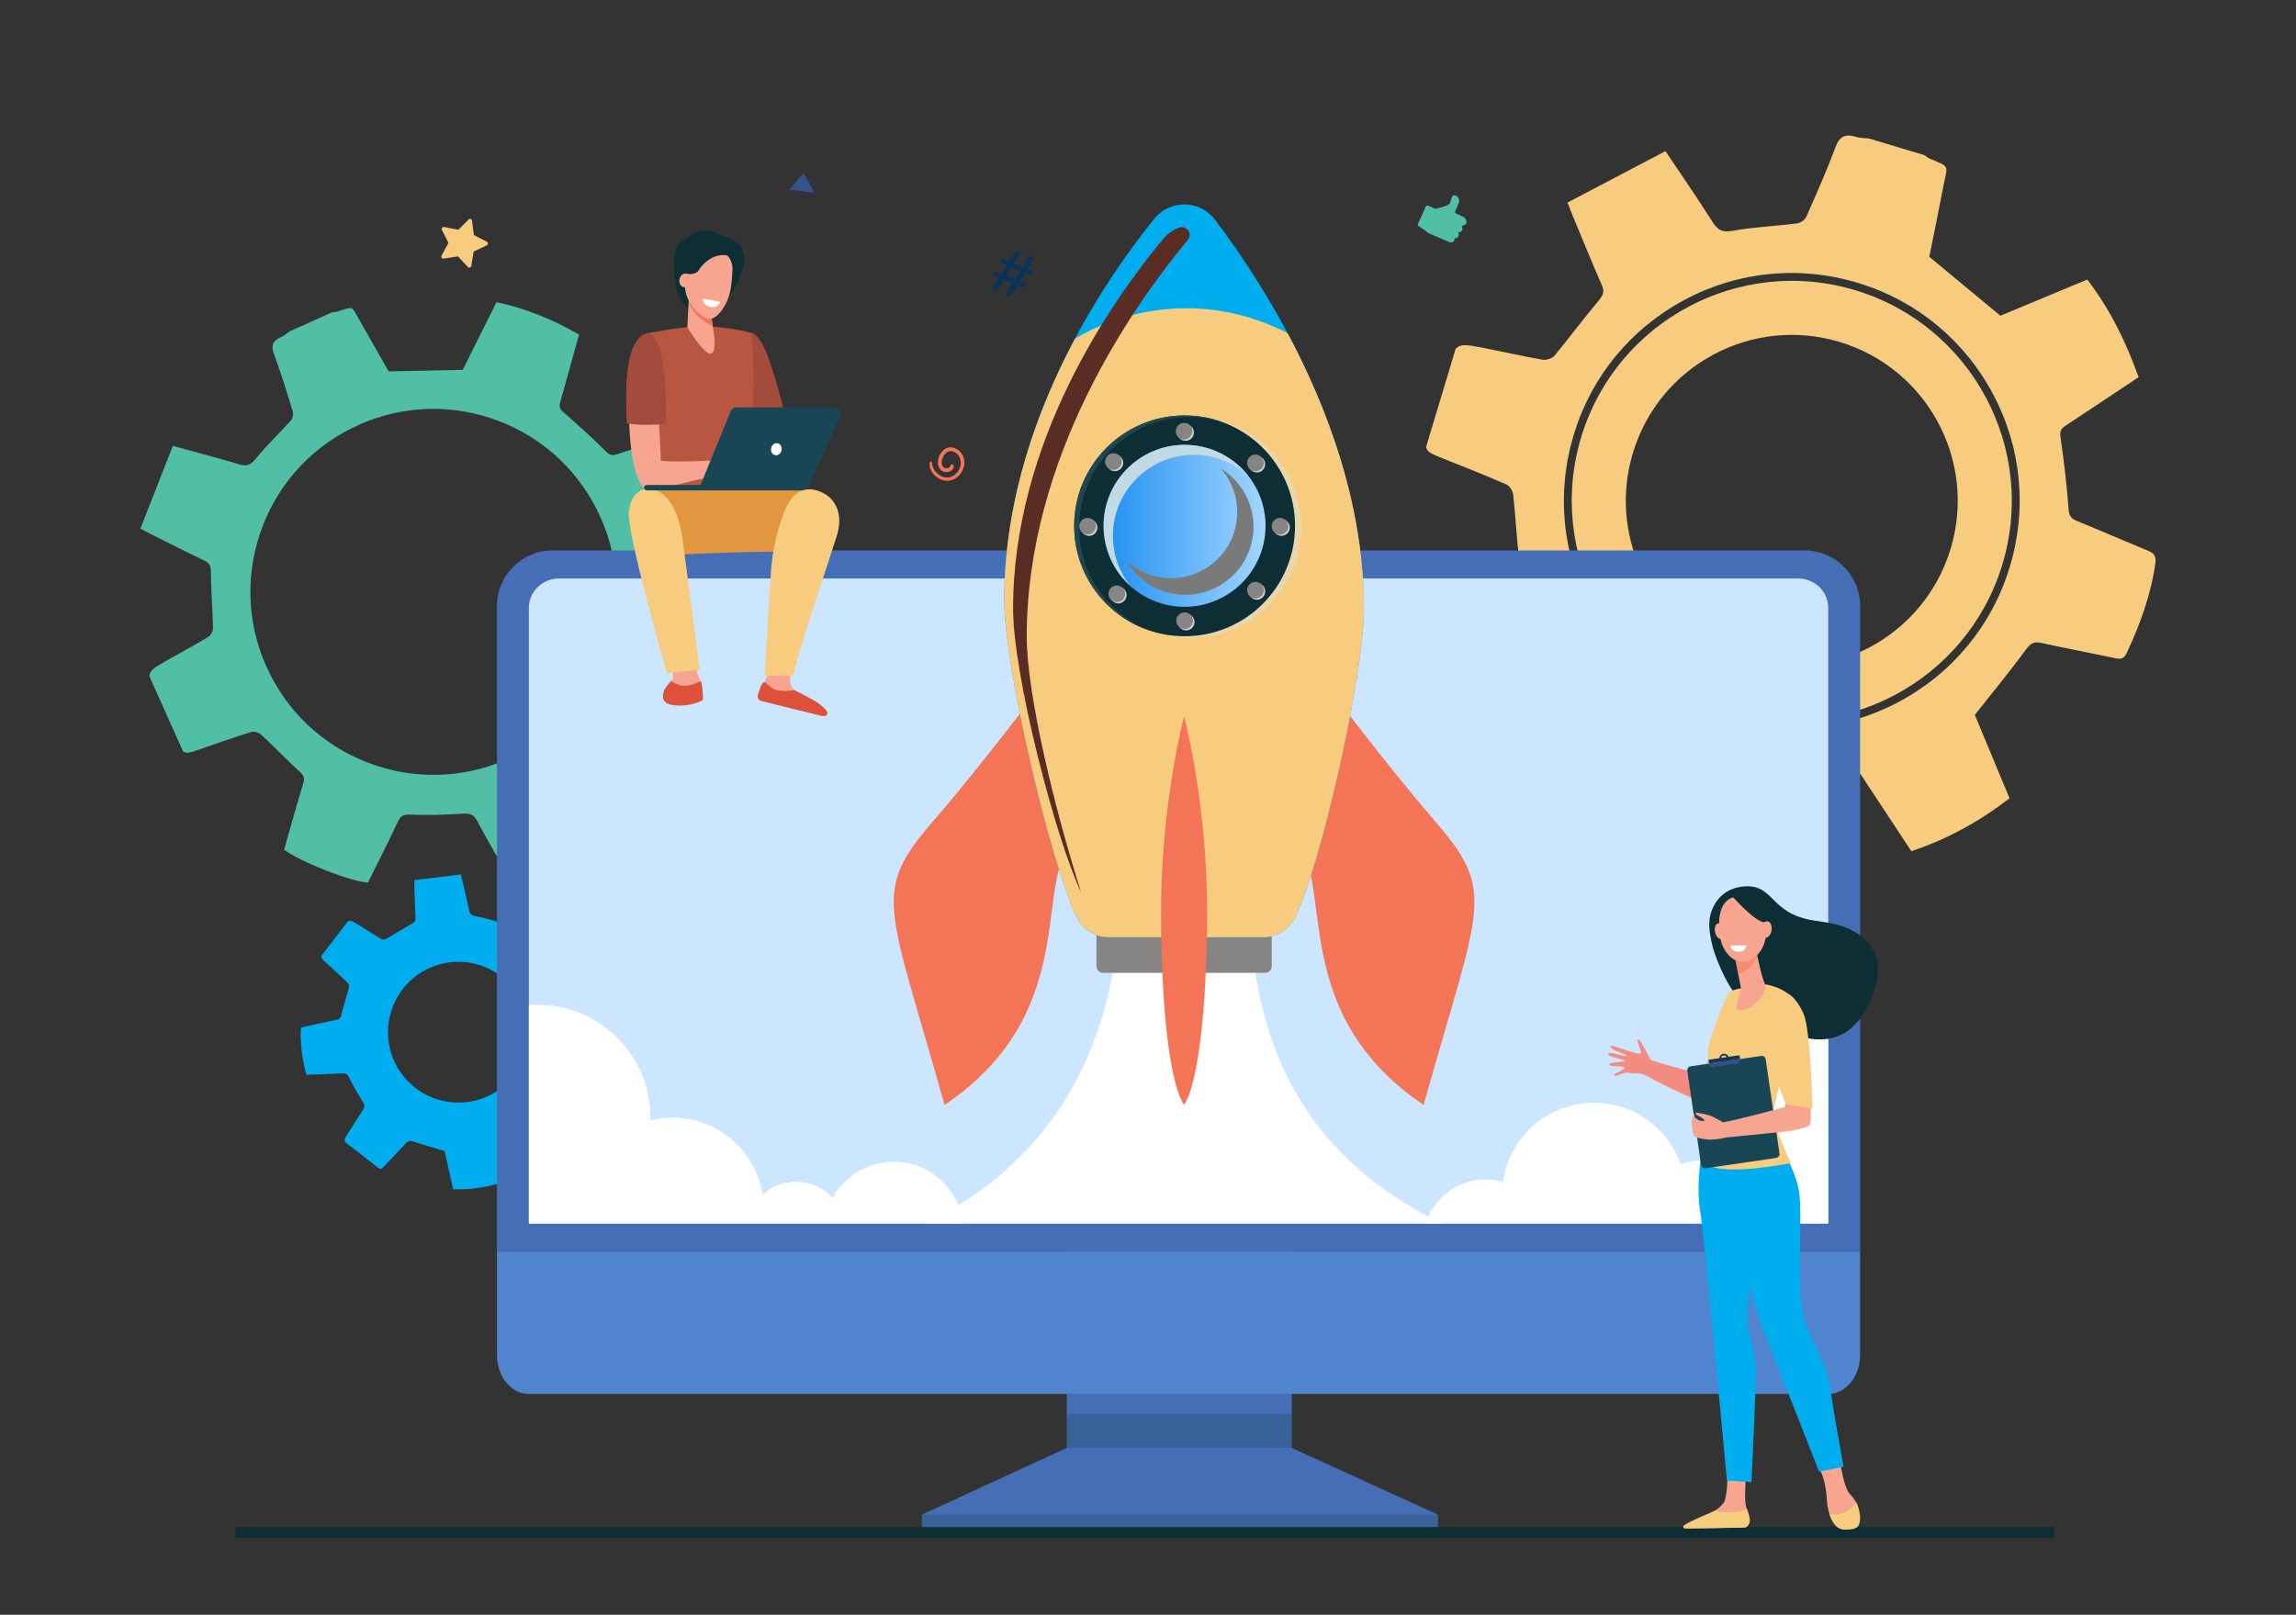 <?xml version="1.0" encoding="UTF-8"?>
<svg xmlns="http://www.w3.org/2000/svg" xmlns:xlink="http://www.w3.org/1999/xlink" viewBox="0 0 2843 2000">
  <rect x="0" y="0" width="2843" height="2000" fill="#333333" stroke="none"/>
  <defs>
    <style>
      .cls-1 {
        fill: #592d24;
      }

      .cls-1, .cls-2, .cls-3, .cls-4, .cls-5, .cls-6, .cls-7, .cls-8, .cls-9, .cls-10, .cls-11, .cls-12, .cls-13, .cls-14, .cls-15, .cls-16, .cls-17, .cls-18, .cls-19, .cls-20, .cls-21, .cls-22, .cls-23, .cls-24, .cls-25, .cls-26, .cls-27, .cls-28, .cls-29, .cls-30 {
        strokeWidth: 0px;
      }

      .cls-1, .cls-9, .cls-20 {
        mix-blend-mode: screen;
      }

      .cls-2 {
        fill: #355389;
      }

      .cls-3 {
        fill: #dd513a;
      }

      .cls-4 {
        fill: url(#linear-gradient);
      }

      .cls-5 {
        fill: #0e2e35;
      }

      .cls-6 {
        fill: #c1dae3;
      }

      .cls-6, .cls-12, .cls-15, .cls-18 {
        mix-blend-mode: multiply;
      }

      .cls-7 {
        fill: #00aeef;
      }

      .cls-8 {
        fill: #b75742;
      }

      .cls-31 {
        isolation: isolate;
      }

      .cls-9 {
        fill: #7a7a7a;
      }

      .cls-10 {
        fill: #13375b;
      }

      .cls-11 {
        fill: #f7a491;
      }

      .cls-12 {
        fill: #ebd6ac;
      }

      .cls-13 {
        fill: #50bfa5;
      }

      .cls-14 {
        fill: #f38b80;
      }

      .cls-15 {
        opacity: .3;
      }

      .cls-15, .cls-30 {
        fill: #184655;
      }

      .cls-16 {
        fill: #878583;
      }

      .cls-17 {
        fill: #fff;
      }

      .cls-18 {
        fill: #d1cfcb;
      }

      .cls-19 {
        fill: #e0973f;
      }

      .cls-20 {
        fill: #858585;
      }

      .cls-21 {
        fill: #cce6ff;
      }

      .cls-22 {
        fill: #07345a;
      }

      .cls-23 {
        fill: #a34b3d;
      }

      .cls-24 {
        fill: #466eb6;
      }

      .cls-25 {
        fill: #f7cc7f;
      }

      .cls-26, .cls-28 {
        fill: #f47458;
      }

      .cls-27 {
        fill: #5184ce;
      }

      .cls-28 {
        opacity: .5;
      }

      .cls-29 {
        fill: #1f4752;
      }
    </style>
    <linearGradient id="linear-gradient" x1="1366.52" y1="651.33" x2="1567.15" y2="651.33" gradientTransform="translate(2069.32 -836.24) rotate(88.11)" gradientUnits="userSpaceOnUse">
      <stop offset="0" stop-color="#1f90f2"/>
      <stop offset="1" stop-color="#a3d6ff"/>
    </linearGradient>
  </defs>
  <g class="cls-31">
    <g id="Layer_1" data-name="Layer 1">
      <g>
        <g>
          <path class="cls-25" d="m1954.61,553.21c-37,145.59,51.35,294.14,196.94,331.14,145.59,37,294.14-51.35,331.14-196.94,37-145.59-51.35-294.14-196.94-331.14-145.59-37-294.14,51.35-331.14,196.94Zm67.29,7.89h0c32.7-108.66,147.29-170.24,255.96-137.55h0c108.66,32.7,170.24,147.29,137.54,255.96h0c-32.7,108.66-147.29,170.24-255.96,137.55h0c-108.66-32.7-170.24-147.29-137.55-255.96Z"/>
          <path class="cls-25" d="m1765.83,553.63c1.28,6.51,7.17,8.78,21.7,14.54,26,10.31,52,20.63,77.62,31.84,4.03,1.76,8.06,8.05,8.56,12.62,2.96,27.21,4.28,54.61,7.51,81.79,1,8.42.18,12.9-7.38,17.65-30.25,19.01-59.97,38.86-89.56,58.19,7.4,31.73,44.66,103.04,64.58,122.98,31.38-13.2,63.64-26.21,95.35-40.45,9.87-4.43,14.91-3.58,23.13,4.28,19.08,18.24,39.88,34.79,60.89,50.83,8.51,6.49,13.04,11.58,10.29,23.29-7.15,30.33-12.45,61.09-19.09,91.55-1.78,8.19-.23,13.3,7.86,15.81,38.02,11.77,76.06,23.49,114.09,35.25,9.35,2.89,10.79-4.8,13.12-10.3,11.81-27.86,23.78-55.67,34.65-83.9,4.08-10.6,9.55-14.09,21.07-14.45,30.48-.95,60.89-3.9,93.66-6.22,19.39,29.44,40.79,61.93,62.8,95.34,44.17-14.63,83.95-36.53,121.62-65.49-14.92-35.85-29.84-71.71-43-103.31,22.56-28.58,44.05-54.59,63.95-81.76,5.76-7.86,10.28-9.16,18.92-7.26,30,6.59,60.21,12.25,90.26,18.63,6.5,1.38,11.26,1.63,14.59-5.47,16.81-35.86,30.38-72.66,35.86-112.21,1.22-8.82-1.94-12.3-9.21-15.3-29.23-12.07-58.24-24.71-87.52-36.66-7.09-2.9-10.06-5.91-10.71-14.56-2.23-30.01-5.77-59.97-10.06-89.77-1.1-7.61,1.32-10.57,6.68-14.1,29.85-19.66,59.55-39.54,90.07-59.85-15.48-43.47-35.23-83.82-63.52-120.93-36.57,15.22-72.9,30.34-107.66,44.81-29.29-24.3-57.66-47.82-88.01-73,5.38-26.83,11.8-57.7,17.69-88.67,4.84-25.42,8.48-22.07-17.05-32.79-2.44-1.02-4.5-2.93-6.74-4.42-22.84-6.87-45.67-13.74-68.51-20.62-5.34-.61-10.94-.38-15.96-1.98-13.07-4.14-20.44-1.17-25.64,12.83-10.85,29.18-23.54,57.69-36.16,86.17-1.65,3.73-7.08,7.62-11.18,8.14-26.72,3.38-53.81,4.46-80.25,9.22-12.94,2.33-18.38-1.21-24.76-11.29-18.11-28.61-37.39-56.47-58.1-87.45-40.96,21.51-80.92,42.49-121.33,63.71,3.17,8.05,4.93,12.72,6.84,17.31,11.8,28.35,23.35,56.81,35.66,84.94,3.5,7.99,1.71,12.48-3.75,18.98-18.79,22.33-36.14,45.87-54.79,68.33-2.89,3.48-10.04,5.93-14.57,5.14-24.82-4.31-49.39-9.99-74.13-14.8-20.01-3.89-27.46-5.26-33.8,1.27l-36.58,121.57Zm179.42-2.8c18.56-73.03,64.44-134.45,129.2-172.97,64.76-38.52,140.64-49.51,213.67-30.95,73.03,18.56,134.46,64.44,172.97,129.2,38.52,64.76,49.51,140.64,30.95,213.67-18.56,73.03-64.44,134.45-129.2,172.97-64.76,38.51-140.64,49.51-213.67,30.95-73.03-18.56-134.45-64.44-172.97-129.2-38.52-64.76-49.51-140.64-30.95-213.67Z"/>
        </g>
        <path class="cls-13" d="m226.67,930.63c4.2,3.28,8.97,1.56,20.82-2.58,21.21-7.4,42.42-14.81,63.87-21.47,3.38-1.05,9.12.65,11.83,3.17,16.1,14.97,31.31,30.91,47.56,45.71,5.04,4.59,6.89,7.74,4.8,14.6-8.38,27.45-15.99,55.13-23.79,82.42,21.17,15.38,81.29,39.09,103.86,40.73,12.11-24.51,24.87-49.37,36.63-74.69,3.66-7.88,7.17-10.01,16.3-9.56,21.17,1.04,42.5.16,63.7-1.15,8.58-.53,14.01.18,18.49,8.73,11.6,22.17,24.55,43.64,36.53,65.62,3.22,5.91,6.86,8.2,13.08,5.47,29.28-12.84,58.54-25.72,87.81-38.57,7.2-3.16,4.03-8.58,2.55-13.15-7.47-23.13-14.82-46.31-23.07-69.17-3.09-8.58-1.61-13.58,5.2-19.85,18-16.6,34.92-34.38,53.61-53.01,27.25,7.68,57.33,16.16,88.25,24.88,19.13-32.1,31.77-66.31,39.42-103.7-27.9-13.92-55.82-27.85-80.42-40.13-1.32-29.22-1.95-56.31-4.15-83.27-.64-7.8,1.43-10.96,7.67-14.35,21.68-11.77,43-24.22,64.6-36.14,4.67-2.58,7.7-4.93,5.99-10.99-8.64-30.62-19.75-60.09-37.21-86.99-3.89-6-7.64-6.44-13.63-4.45-24.1,8.04-48.35,15.61-72.42,23.75-5.83,1.97-9.21,1.7-14.15-3.21-17.13-17.05-35.03-33.38-53.3-49.22-4.67-4.05-4.75-7.12-3.36-12.07,7.79-27.63,15.38-55.32,23.23-83.69-32.26-18.26-65.46-32.38-102.14-40.04-14.2,28.46-28.32,56.74-41.82,83.81-30.56.65-60.15,1.27-91.82,1.94-10.84-19.12-23.17-41.24-35.87-63.14-10.42-17.98-6.45-17.86-27.59-10.95-2.02.66-4.27.59-6.42.86-17.48,7.83-34.96,15.67-52.44,23.5-3.56,2.44-6.84,5.52-10.73,7.19-10.12,4.36-13.02,10.03-8.83,21.27,8.75,23.42,16.03,47.41,23.34,71.34.96,3.13-.29,8.35-2.51,10.82-14.45,16.1-30.33,30.99-43.89,47.79-6.63,8.22-11.8,8.93-20.97,6.16-26.03-7.85-52.39-14.63-81.25-22.56-13.57,34.6-26.8,68.34-40.19,102.47,6.16,3.22,9.68,5.13,13.26,6.92,22.07,11.01,44.05,22.22,66.31,32.83,6.32,3.01,7.6,6.68,7.7,13.5.33,23.44,2.16,46.85,2.65,70.29.08,3.63-2.98,8.88-6.14,10.78-17.34,10.43-35.25,19.9-52.8,29.98-14.2,8.16-19.44,11.24-19.85,18.54l41.69,93.05Zm107.48-96.02c-27.12-54.1-31.55-115.52-12.47-172.95,19.08-57.43,59.38-104,113.48-131.12,54.1-27.12,115.52-31.55,172.95-12.47,57.43,19.08,104,59.38,131.12,113.48,27.12,54.1,31.55,115.52,12.47,172.95-19.08,57.43-59.38,104-113.48,131.12-54.1,27.12-115.52,31.55-172.95,12.47-57.43-19.08-104-59.38-131.12-113.48Z"/>
        <path class="cls-25" d="m546.72,316.67l8.62-15.82-8.11-16.09c-.92-1.83.65-3.93,2.66-3.55l17.67,3.33,12.75-12.71c1.45-1.45,3.93-.6,4.19,1.44l2.3,17.88,15.99,8.24c1.82.94,1.78,3.56-.07,4.44l-16.24,7.72-2.87,17.8c-.33,2.03-2.83,2.8-4.23,1.31l-12.34-13.11-17.76,2.76c-2.02.31-3.53-1.83-2.55-3.64Z"/>
        <path class="cls-22" d="m1229.91,355.67l7.36-11.95-5.91-2.4c-1.29-.52-1.92-2-1.39-3.29h0c.52-1.29,2-1.92,3.29-1.39l6.81,2.76,6.58-10.73-6.31-2.56c-1.29-.52-1.92-2-1.39-3.29h0c.52-1.29,2-1.92,3.29-1.39l7.22,2.93,7.64-12.29c.65-1.04,1.96-1.47,3.09-1.01l1.1.45c1.45.59,2.02,2.33,1.2,3.66l-7.11,11.6,10.46,4.24,7.64-12.29c.65-1.04,1.96-1.47,3.1-1.01l1.2.49c1.45.59,2.02,2.33,1.2,3.66l-7.11,11.6,5.91,2.4c1.29.52,1.92,2,1.39,3.29h0c-.52,1.29-2,1.92-3.29,1.39l-6.81-2.76-6.48,10.77,6.31,2.56c1.29.52,1.92,2,1.39,3.29h0c-.52,1.29-2,1.92-3.29,1.39l-7.22-2.93-7.8,12.67c-.65,1.05-1.96,1.48-3.1,1.02l-1.29-.52c-1.45-.59-2.02-2.33-1.2-3.67l7.36-11.95-10.46-4.24-7.8,12.67c-.65,1.05-1.96,1.48-3.1,1.02l-1.29-.52c-1.45-.59-2.02-2.33-1.2-3.67Zm26.66-9.57l6.58-10.73-10.46-4.24-6.58,10.73,10.46,4.24Z"/>
        <path class="cls-7" d="m430.76,1141.2l-32.79,42.74c-.47,2.78,1.53,4.56,6.43,9.03,8.77,8,17.54,16,26.01,24.3,1.33,1.31,1.99,4.4,1.5,6.3-2.92,11.24-6.51,22.32-9.31,33.59-.87,3.49-1.87,5.15-5.58,5.9-14.86,3-29.64,6.41-44.29,9.63-1.83,13.7,2.23,47.6,7.14,58.51,14.44-.52,29.19-.83,43.92-1.72,4.58-.28,6.46.82,8.54,5.18,4.83,10.11,10.6,19.8,16.52,29.33,2.4,3.86,3.43,6.56.58,10.79-7.4,10.96-14.13,22.37-21.34,33.46-1.94,2.98-2.09,5.25.74,7.45,13.32,10.39,26.65,20.76,39.98,31.14,3.27,2.55,5-.28,6.76-2.12,8.88-9.28,17.81-18.52,26.37-28.09,3.21-3.59,5.91-4.16,10.53-2.57,12.24,4.2,24.75,7.61,38.1,11.62,3.27,14.6,6.88,30.71,10.59,47.28,19.73.84,38.81-1.87,58.11-7.7-.53-16.47-1.06-32.94-1.53-47.46,13.25-7.95,25.69-15.04,37.67-22.83,3.47-2.25,5.45-2.09,8.6-.04,10.92,7.13,22.05,13.91,33.02,20.96,2.37,1.52,4.22,2.34,6.61.02,12.06-11.7,22.98-24.27,31.1-39.14,1.81-3.31,1.08-5.17-1.35-7.45-9.79-9.19-19.4-18.56-29.22-27.71-2.38-2.22-3.11-3.86-2.06-7.39,3.63-12.25,6.73-24.66,9.51-37.13.71-3.19,2.11-4,4.77-4.59,14.8-3.31,29.58-6.74,44.74-10.21.39-19.58-1.38-38.56-7.03-57.54-16.8.54-33.49,1.08-49.46,1.59-7.97-14.05-15.69-27.65-23.95-42.2,6.17-9.84,13.36-21.12,20.35-32.53,5.74-9.36,6.68-7.48-1.84-15.58-.81-.77-1.35-1.84-2.01-2.77-8.03-6.16-16.06-12.32-24.09-18.48-2.03-1.04-4.28-1.8-6.04-3.18-4.57-3.61-7.93-3.54-12.11,1.24-8.69,9.95-18.02,19.35-27.31,28.76-1.22,1.23-3.96,1.96-5.66,1.55-11.11-2.68-22.02-6.32-33.23-8.41-5.48-1.02-7.11-3.24-8.13-8.2-2.88-14.07-6.35-28.03-9.91-43.44-19.49,2.38-38.5,4.7-57.73,7.04.05,3.67.04,5.79.11,7.9.42,13.03.73,26.06,1.38,39.07.19,3.7-1.2,5.21-4.34,6.97-10.81,6.04-21.24,12.77-32.01,18.88-1.67.95-4.87.84-6.55-.15-9.2-5.44-18.1-11.39-27.19-17.02-7.36-4.55-10.11-6.22-13.6-4.58Zm67.7,84.2c29.31-38.2,84.05-45.41,122.25-16.1h0c38.2,29.31,45.41,84.05,16.1,122.25h0c-29.31,38.21-84.05,45.41-122.25,16.1h0c-38.2-29.31-45.41-84.05-16.1-122.25h0Z"/>
        <polygon class="cls-2" points="977.24 234.95 1008.59 238.73 995.21 214.4 977.24 234.95"/>
        <path class="cls-26" d="m1151.11,573.15c-.98,10.59,8.13,20.27,18.23,22.04,10.46,1.83,19.79-4.99,23.38-14.63,7.1-19.01-13.7-34.01-24.99-22.51-10.53,10.74-7.2,26.7,4.17,26.7,4.29,0,11.19-3.59,8.45-8.8-.61-1.17-2.34-1.08-2.98,0-1.38,2.35-1.27,2.43-1.92,2.96-1.02.82-2.45,1.1-3.72,1.08-11.58-.2-3.88-26.69,9.77-20.27,7.49,3.52,9.7,12.05,7.1,19.48-2.5,7.16-9.22,12.71-16.99,12.21-9.28-.6-17.07-9.13-17.67-18.27-.12-1.84-2.67-1.81-2.84,0h0Z"/>
        <path class="cls-13" d="m1768.17,254.63l9.37,4.02s15.65-3.49,17.4-6.43c1.75-2.94,2.77-10.37,4.96-10.37,2.19,0,6.33,1.08,6.92,6.28.43,3.78-5.92,13.99-5.15,15.21.48.76,5.8,3.23,9.72,4.97,2.58,1.14,4.3,3.62,4.49,6.44h0c.12,1.91-1.1,3.65-2.93,4.16l-2.85.8.66,2.91c.49,2.17-.86,4.32-3.01,4.83l-2.2.51.55,1.79c.71,2.3-.74,4.7-3.1,5.16l-1.91.37.04.5c.16,2.09-1.31,3.95-3.37,4.29l-1.9.31-24.96-10.72c-2.34-1-4.45-2.48-6.2-4.33l-8.16-5.23c-.88-.56-1.21-1.68-.79-2.63l9.69-21.76c.47-1.05,1.69-1.53,2.75-1.08Z"/>
        <g>
          <rect class="cls-27" x="1344.54" y="627.41" width="232.17" height="118.28" rx="31.39" ry="31.39"/>
          <polygon class="cls-24" points="1320.92 1793.34 1141.52 1876.04 1141.52 1894.35 1780.45 1894.35 1780.45 1876.04 1599.42 1793.34 1320.92 1793.34"/>
          <rect class="cls-24" x="1320.92" y="1438.9" width="278.61" height="354.59"/>
          <path class="cls-24" d="m2303.29,1550.14v-799.6c0-37.99-30.8-68.79-68.79-68.79H684.15c-37.99,0-68.79,30.8-68.79,68.79v799.6h1687.93Z"/>
          <rect class="cls-15" x="1141.52" y="1876.04" width="638.93" height="18.32"/>
          <rect class="cls-15" x="1320.92" y="1751.73" width="278.5" height="41.61"/>
          <path class="cls-27" d="m615.36,1550.14v128.13c0,26.65,17.62,48.26,39.35,48.26h1609.23c21.73,0,39.35-21.61,39.35-48.26v-128.13H615.36Z"/>
          <path class="cls-30" d="m1477.66,658.82c0,8.65-7.02,15.67-15.67,15.67s-15.67-7.02-15.67-15.67,7.02-15.67,15.67-15.67,15.67,7.02,15.67,15.67Z"/>
          <path class="cls-21" d="m2263.78,1515.42v-762.74c0-19.99-16.79-36.2-37.51-36.2H692.38c-20.71,0-37.51,16.21-37.51,36.2v762.74h1608.91Z"/>
          <path class="cls-17" d="m1554.47,1204.9h-176.57c-25.52,137.24-98.34,243.54-231.25,310.51h639.08c-140.75-67.97-210.64-175.49-231.25-310.51Z"/>
          <rect class="cls-5" x="291.65" y="1891.42" width="2251.75" height="13.44"/>
        </g>
        <g>
          <g>
            <path class="cls-16" d="m1357.64,1142.3h217.09v54.48c0,4.49-3.64,8.13-8.13,8.13h-200.83c-4.49,0-8.13-3.64-8.13-8.13v-54.48h0Z"/>
            <g>
              <path class="cls-26" d="m1296.98,839.25s-81.88,109.07-140.09,176.15c-78.56,90.52-57.69,102.06,12.67,353.13,179.07-120.59,102.68-294.58,166.98-329.63,117.33-63.97-39.56-199.64-39.56-199.64Z"/>
              <path class="cls-26" d="m1635.38,839.25s81.88,109.07,140.09,176.15c78.56,90.52,57.69,102.06-12.67,353.13-179.07-120.59-102.68-294.58-166.98-329.63-117.33-63.97,39.56-199.64,39.56-199.64Z"/>
            </g>
            <path class="cls-7" d="m1688.89,753.22c0-210.26-121.51-397.98-184.42-481.07-18.74-24.76-55.76-25.31-75.25-1.13-64.08,79.54-185.75,258.65-185.75,471.98,0,86.19,59.07,330.99,89.86,393.37,7.38,14.95,22.56,24.46,39.23,24.46h191.94c16.67,0,31.85-9.51,39.23-24.46,30.79-62.38,85.16-296.96,85.16-383.15Z"/>
            <path class="cls-25" d="m1603.73,1136.37c30.79-62.38,85.16-296.96,85.16-383.15,0-128.06-45.08-247.76-94.53-340.56-38.53-19.85-80.95-30.85-125.51-30.85-49.29,0-95.97,13.46-137.65,37.47-46.84,87.93-87.71,200.07-87.71,323.72,0,86.19,59.07,330.99,89.86,393.37,7.38,14.95,22.56,24.46,39.23,24.46h191.94c16.67,0,31.85-9.51,39.23-24.46Z"/>
            <g>
              <circle class="cls-12" cx="1474.71" cy="653.06" r="136.73" transform="translate(-29.85 1234.05) rotate(-45)"/>
              <circle class="cls-5" cx="1466.84" cy="651.33" r="136.73"/>
              <path class="cls-29" d="m1336.24,653.36c0-75.52,61.22-136.73,136.73-136.73,13.89,0,27.29,2.09,39.93,5.94-14.4-5.15-29.9-7.98-46.06-7.98-75.52,0-136.73,61.22-136.73,136.73,0,61.62,40.77,113.71,96.81,130.79-52.85-18.91-90.67-69.41-90.67-128.76Z"/>
              <circle class="cls-18" cx="1468.67" cy="770.45" r="10.32" transform="translate(348.05 1993.06) rotate(-75.17)"/>
              <circle class="cls-18" cx="1468.02" cy="535.68" r="10.32"/>
              <circle class="cls-18" cx="1556.3" cy="574.91" r="10.32" transform="translate(49.31 1268.86) rotate(-45)"/>
              <circle class="cls-18" cx="1384.68" cy="737.07" r="10.32"/>
              <circle class="cls-18" cx="1556.3" cy="732.51" r="10.32" transform="translate(-62.13 1315.02) rotate(-45)"/>
              <path class="cls-18" d="m1390.87,573.27c0,5.7-4.62,10.32-10.32,10.32s-10.32-4.62-10.32-10.32,4.62-10.32,10.32-10.32,10.32,4.62,10.32,10.32Z"/>
              <circle class="cls-18" cx="1586.82" cy="653.36" r="10.32" transform="translate(2.77 1313.42) rotate(-45)"/>
              <circle class="cls-18" cx="1348.55" cy="653.36" r="10.32" transform="translate(-149.89 640.88) rotate(-25.37)"/>
              <circle class="cls-4" cx="1466.84" cy="651.33" r="100.31" transform="translate(767.38 2095.83) rotate(-88.11)"/>
              <path class="cls-6" d="m1378.03,663.69c0-55.4,44.91-100.31,100.31-100.31,25.96,0,49.61,9.86,67.42,26.04-18.37-23.38-46.89-38.4-78.93-38.4-55.4,0-100.31,44.91-100.31,100.31,0,29.44,12.68,55.92,32.89,74.27-13.39-17.05-21.38-38.55-21.38-61.91Z"/>
              <g>
                <circle class="cls-16" cx="1466.83" cy="768.84" r="10.32" transform="translate(-114.03 1262.4) rotate(-45)"/>
                <path class="cls-20" d="m1466.84,774.57c-3.16,0-5.73-2.57-5.73-5.73s2.57-5.73,5.73-5.73,5.73,2.57,5.73,5.73-2.57,5.73-5.73,5.73Z"/>
                <circle class="cls-16" cx="1466.18" cy="534.07" r="10.32"/>
                <path class="cls-20" d="m1466.18,539.8c-3.16,0-5.73-2.57-5.73-5.73s2.57-5.73,5.73-5.73,5.73,2.57,5.73,5.73-2.57,5.73-5.73,5.73Z"/>
                <circle class="cls-16" cx="1554.47" cy="573.3" r="10.32" transform="translate(717.04 2002.9) rotate(-79.88)"/>
                <path class="cls-20" d="m1554.47,579.03c-3.16,0-5.73-2.57-5.73-5.73s2.57-5.73,5.73-5.73,5.73,2.57,5.73,5.73-2.57,5.73-5.73,5.73Z"/>
                <path class="cls-16" d="m1393.17,735.46c0,5.7-4.62,10.32-10.32,10.32s-10.32-4.62-10.32-10.32,4.62-10.32,10.32-10.32,10.32,4.62,10.32,10.32Z"/>
                <path class="cls-20" d="m1382.84,741.2c-3.16,0-5.73-2.57-5.73-5.73s2.57-5.73,5.73-5.73,5.73,2.57,5.73,5.73-2.57,5.73-5.73,5.73Z"/>
                <circle class="cls-16" cx="1554.47" cy="730.9" r="10.32" transform="translate(561.89 2132.82) rotate(-79.88)"/>
                <path class="cls-20" d="m1554.47,736.64c-3.16,0-5.73-2.57-5.73-5.73s2.57-5.73,5.73-5.73,5.73,2.57,5.73,5.73-2.57,5.73-5.73,5.73Z"/>
                <circle class="cls-16" cx="1378.71" cy="571.67" r="10.32"/>
                <path class="cls-20" d="m1378.71,577.4c-3.16,0-5.73-2.57-5.73-5.73s2.57-5.73,5.73-5.73,5.73,2.57,5.73,5.73-2.57,5.73-5.73,5.73Z"/>
                <circle class="cls-16" cx="1584.98" cy="651.76" r="10.32" transform="translate(3.37 1311.65) rotate(-45)"/>
                <path class="cls-20" d="m1584.98,657.49c-3.16,0-5.73-2.57-5.73-5.73s2.57-5.73,5.73-5.73,5.73,2.57,5.73,5.73-2.57,5.73-5.73,5.73Z"/>
                <circle class="cls-16" cx="1346.71" cy="651.76" r="10.32" transform="translate(-146.67 561.1) rotate(-22.35)"/>
                <path class="cls-20" d="m1346.71,657.49c-3.16,0-5.73-2.57-5.73-5.73s2.57-5.73,5.73-5.73,5.73,2.57,5.73,5.73-2.57,5.73-5.73,5.73Z"/>
              </g>
              <path class="cls-9" d="m1529.37,654.81c-11.33,43.75-55.98,70.02-99.72,58.7-13.47-3.49-25.28-10.15-34.85-18.96,10.91,18.88,29.09,33.55,51.86,39.45,45.09,11.68,91.11-15.41,102.79-60.5,9.55-36.89-6.85-74.4-37.83-93.22,17.26,19.68,24.81,47.28,17.75,74.53Z"/>
            </g>
          </g>
          <path class="cls-26" d="m1494.67,1127.87c0,132.91-13.19,218.68-28.49,240.66-15.83-22.89-28.49-107.75-28.49-240.66s28.49-240.66,28.49-240.66c0,0,28.49,107.75,28.49,240.66Z"/>
          <path class="cls-1" d="m1271.34,788.81c0-222.16,130.56-408.68,199.33-491.51.06-.08.13-.15.19-.23,6.43-7.66-1.75-18.66-11.21-15.01-7.32,2.83-14.05,7.48-19.45,13.98-64.08,77.19-185.75,251-185.75,458.02,0,82.45,53.06,286.33,84.19,350.92-32.74-102.31-67.3-245.86-67.3-316.18Z"/>
        </g>
        <path class="cls-17" d="m2263.78,1515.42v-239.37c-6.82-1.14-13.82-1.74-20.96-1.74-69.98,0-126.71,79.14-126.71,149.12,0,4.52.24,8.99.7,13.39-1.15-.04-2.3-.07-3.46-.07-11.32,0-22.2,1.87-32.35,5.3-15.52-44.34-57.72-76.14-107.35-76.14-57.45,0-104.95,42.61-112.62,97.96-6.79-1.94-13.94-3-21.35-3-34.84,0-64.32,22.94-74.16,54.54h498.26Z"/>
        <path class="cls-17" d="m1106.68,1438.9c-32.64,0-61.05,18.11-75.75,44.82-11.25-12.27-27.41-19.97-45.37-19.97-15.78,0-30.16,5.94-41.06,15.71-8.83-54.02-55.72-95.25-112.24-95.25-9.29,0-18.31,1.12-26.95,3.22.02-1.07.04-2.14.04-3.22,0-77.08-62.49-139.57-139.57-139.57-3.67,0-7.32.14-10.92.42v270.36h537.64c-4.9-43.06-41.45-76.51-85.83-76.51Z"/>
        <g>
          <path class="cls-23" d="m930.38,412.39c1.94.08,7.24,1.85,14.99,16.51,9.9,18.71,24.38,75.25,24.38,75.25l-43.2,16.09-5.55-11.8-9.14-90.85s17.99-5.23,18.52-5.2Z"/>
          <path class="cls-8" d="m873.27,404.24c12.35.02,42.92,3.62,57.11,8.15,0,0,10.42,89.58-9.38,157.65-4.43,15.24,3.67,63.16,3.67,63.16l-128.01-1.69s15.17-115.87,9.45-134.58c-5.71-18.72-5.85-83.94-5.85-83.94,0,0,.88-.14,28.76-4.96,13.01-2.25,31.07-3.82,44.26-3.8Z"/>
          <path class="cls-11" d="m858.35,799.47s2.83,32.69,8.04,41.74c5.21,9.05-.27,24.44-.55,26.55-.27,2.11-10.96,5.13-27.95,3.32-16.99-1.81-16.72-5.73-15.35-12.07,1.37-6.34,10.41-14.48,10.96-20.52.55-6.03-5.21-27.76-5.21-27.76l30.05-11.26Z"/>
          <path class="cls-19" d="m910.22,606.23s88.37-4.91,108.1,7.04c19.73,11.95-14.02,70.6-14.02,70.6,0,0-61.49-2.83-181.93,4.12-28.52,1.65-30.98-74.37-25.65-80.66,5.33-6.29,113.5-1.11,113.5-1.11Z"/>
          <path class="cls-3" d="m835.77,873.62c-17.5-1.86-15.33-10.46-13.92-16.99.88-4.09,5.9-8.9,8.9-13.46,1.56,1.25,4.11,3.45,11.71,5.69,7.89,2.33,18.71-2.28,25.6-5.17,2.46,9.14,2.57,20.8,2.34,22.57-.28,2.17-17.12,9.22-34.62,7.35Z"/>
          <path class="cls-25" d="m845.43,669.45c3.53,26.72,21.01,159.71,21.01,159.71l-40.56,5.03s-49.88-173.59-47.32-200.14c2.56-26.55,21.23-28.79,21.23-28.79,0,0,36.3-6.53,45.64,64.19Z"/>
          <path class="cls-11" d="m798.86,422.95c11.97-4.49,17.82,103.35,19.44,147.74,21.2,2.04,58.14.02,67.34-.68,4.33-.32,14.3-3.98,18.6-4.54,4.41-.58,8.41-.88,10.57-.5.8.14,22.89,9.17,24.78,11.15,2.34,2.46,8.68,8.66,7.61,11.34-1.07,2.68-12.19-7.47-12.19-7.47l-5.43-3.05c6.76,6.61,19.66,15.31,17.81,18.48-1.81,3.09-13.45-5.74-21.74-11.76,7.11,6.43,15.95,17.92,13.92,19.72-1.83,1.61-11.88-11.7-22.63-15.53-3.98-1.42-7.95,2.51-11.08,2.99-2.3.35-5.86,1.09-8.11.45l-11.63-3.3c-3.96.36-4.06,2.7-8.06,3.55-4.65.99-12.27,2.03-18.18,3.48-34.07,8.32-45.43,12.19-55.86,12.18-31.59-.02-33.43-173.64-5.14-184.25Z"/>
          <path class="cls-23" d="m776.14,524.2c-2.24-45.47-1.91-101.51,23.57-111.07,10.06-3.77,27.79,18.91,24.6,112-13.61,1.12-33.58,2.03-48.17-.92Z"/>
          <path class="cls-11" d="m981.2,831.17s-5.86,10.34-1.25,19.02c4.61,8.67,28.79,21.43,31.31,26.14,2.52,4.7,1.53,8.03,1.53,8.03l-71.81-17.6,5.5-21.65,6.72-14.96,28,1.03Z"/>
          <path class="cls-3" d="m983.65,854.81s-20.19,3.5-28.19-2.89c-8.01-6.38-7.47-7.56-10.42-6.46-1.9.71-4.79,9.33-6.61,15.39-.97,3.23.97,6.61,4.25,7.42l74.78,18.48c5.68,1.09,9.44-2.45,5.62-7.01-2.62-3.12-5.91-5.55-7.72-7.18-5.57-5.02-31.7-17.76-31.7-17.76Z"/>
          <path class="cls-25" d="m974.16,627.17c5.71-12.02,18.7-27.67,41.56-18.25,21.8,8.99,27.65,31.09,20.77,53.71-6.88,22.63-52.16,155.64-53.74,173.93l-36.16.24s6.57-105.32,8.18-130.78c1.55-24.5,9.49-58.05,19.38-78.86Z"/>
          <path class="cls-30" d="m1032.86,504.67h-120.87c-3.2,0-6.08,1.94-7.29,4.91l-37.22,91.08h-66.63c-1.86,0-3.37,1.51-3.37,3.38h0c0,1.87,1.51,3.38,3.37,3.38h189.65c5.21,0,9.94-3.07,12.08-7.84l37.47-83.76c2.34-5.23-1.47-11.15-7.19-11.15Z"/>
          <path class="cls-17" d="m967.78,557.7c-.82,4.09-4.37,6.83-7.94,6.11-3.57-.72-5.8-4.61-4.99-8.7.82-4.09,4.37-6.83,7.94-6.11,3.57.72,5.8,4.61,4.99,8.7Z"/>
          <g>
            <path class="cls-5" d="m901.99,294.83c-3.64-1.23-7.23-2.61-10.69-4.28-3.91-1.89-8.99-4.1-12.19-4.59-6.75-1.04-18.33-.35-24.73,6.59-7.97,8.65-22.14,1.56-19.29,46.86,3.23,51.27,31.74,45.64,32.43,44.77.69-.87,25.42-32.8,25.42-32.8,0,0,8.65,18.92,8.65,18.22s44.16-60.04.4-74.77Z"/>
            <path class="cls-11" d="m880.35,387.97l2.46,18.32s5.51,26.39-1.58,31.48c-7.09,5.09-30.16-32.23-30.16-32.23l2.44-46.42,26.84,28.85Z"/>
            <path class="cls-26" d="m852.72,374.16c5.86,15.83,19.81,25.57,29.72,29.34l-2.09-15.53-26.84-28.85-.79,15.04Z"/>
            <path class="cls-11" d="m878.89,308.6c15.03-2.43,28.51,9.66,28.13,24.7-.16,6.54-.7,14.7-2.06,23.5-3.27,21.15-17.7,39.77-27.24,38.11-9.54-1.66-33.54-19.9-29.32-50,2.61-18.58,14.71-33.76,30.48-36.31Z"/>
            <path class="cls-11" d="m855.04,348.5c-.81,4.65-4.53,7.89-8.32,7.22-3.79-.66-6.21-4.97-5.4-9.62.81-4.65,4.53-7.88,8.32-7.22,3.79.66,6.21,4.97,5.4,9.62Z"/>
            <path class="cls-5" d="m849.63,338.88s11.53,2.87,15.82-4.55c4.28-7.42,19.59-23.43,39.04-16.79,19.46,6.64-17.12-16.14-18.68-16.14s-20.24-.13-20.24-.13c0,0-14.4,11.84-14.92,13.15-.52,1.3-4.67,15.49-4.67,15.49l3.64,8.98Z"/>
          </g>
          <path class="cls-17" d="m870.73,369.84l20.99,4.01s-2,7.91-11.28,6.41c-11.32-1.83-9.71-10.42-9.71-10.42Z"/>
        </g>
        <g>
          <path class="cls-11" d="m2279.05,1813.45s3.88,27.1,10.57,35.85c2.24,2.94,6.34,6.65,9.03,11.95,4.19,8.26,1.87,20.55-1.22,27.32-1.58,3.48.11,3.47-3.5,4.59-10.69,3.32-22.06-2.27-26.62-12.57-2.54-5.75-4.77-13.43-5.22-23.09-1.14-24.61-8.75-37.12-8.75-37.12l25.7-6.93Z"/>
          <path class="cls-11" d="m2162.12,1823.98s-2.4,30.56-.45,40.49c1.04,5.32,6.85,16.27,4.19,21.27-2.66,5-5.71,6.26-5.71,6.26l-69.03,1.12c-3.76.06-1.28-2.37,1.76-4.61,4.96-3.67,8.97-6.09,24.82-13.81,1.03-.5,4.8-2.91,6.16-3.74,3.44-2.11,6.9-5.44,9.87-8.77,4.96-5.55,5.39-32.46,5.39-32.46l23.01-5.74Z"/>
          <path class="cls-7" d="m2108.17,1417.75s-8.69,49.62-2.99,82.15c5.71,32.53,33.1,334.06,33.1,334.06l30.44,1.73s6.38-125.96,5.24-143.47c-1.14-17.52-10.17-46.83-10.17-46.83l3.03-101.7-38.41-133.6-20.24,7.66Z"/>
          <path class="cls-7" d="m2197.63,1407.31s23.97,36.28,29.68,66.31c5.71,30.03-4.19,122.31,6.79,161.66,5.94,21.3,28.47,54.2,31.89,81.72,3.42,27.53,16.86,99.63,16.86,99.63l-30.43,6.07-70.72-180.07-55.47-162.76-14.21-83.82,85.61,11.26Z"/>
          <path class="cls-25" d="m2265.25,1875.18c16.58,3.04,27.62-6.71,33.36-14.02,4.21,8.27,6.27,20.62,3.17,27.42-2.73,5.99-10.71,5.81-16.99,6.05-6.64.25-11.78-3.46-15.08-9.28-1.54-2.72-3.13-6.1-4.46-10.17Z"/>
          <path class="cls-25" d="m2123.85,1870.95c18.25,4.71,31.75,1.51,39.3-1.55,1.95,5.55,4.53,12.51,3.16,16.52-1.68,4.91-4.06,6.03-6.17,6.08-16.67.44-61.08,1.04-73.79,1.21-1.78.02-2.75-2.06-1.61-3.43,3.15-3.79,37.76-17.99,39.12-18.82Z"/>
          <path class="cls-14" d="m1998.91,1332.04c-1.27-2.7,12.14-6.38,12.57-9.3.43-2.91-17.54-1.27-18.45-3.7-1.66-4.47,19.58-3.01,18.94-5.11-.63-2.11-22.46-4.69-20.54-8.62,1.92-3.92,22.35,5.04,22.68,2.48.32-2.56-19.75-6.63-19.97-12.15-.12-2.95,33.43,11.3,36.94,9.33,3.51-1.97-5.55-14.96-2.83-17.3,2.72-2.35,14.49,24.8,16.61,25.59,2.12.79,48.15,14.71,63.8,17.01,1.32-5.3,13.09-34.46,14.22-39.46,9.19,5.2,20.9-1.06,30.31,3.58-4.73,16.7-15.37,71.69-19.61,74.17-12.94,7.54-80.99-28.41-92.24-34.77-11.26-6.37-17.01-3.33-24.35-4.95-7.33-1.62-16.82,5.91-18.09,3.2Z"/>
          <path class="cls-5" d="m2120.01,1170.04c-3.42-15.56-6.78-31.22,2.25-48.32,7.3-13.83,19.93-21.79,34.54-23.53,41.4-4.91,32.55,33.74,90.42,42.11,17.98,2.6,34.69,5.1,49.7,14.04,27.11,16.15,37.34,42.05,19.36,84.25-44.02,103.33-149.35,13.54-165.42-4.74-15.94-18.14-28.65-53.8-30.85-63.81Z"/>
          <path class="cls-25" d="m2185.17,1219.15s20.91,2.37,33.41,15.97c12.5,13.6-20.21,122.94-22.49,140.25-2.27,17.31,21.74,65.23,21.74,65.23,0,0-81.64,16.23-102.86,2.21,0,0-1.87-133.81.41-146.17,2.27-12.37,21.22-62.66,25.77-67.6,4.55-4.95,44.01-9.89,44.01-9.89Z"/>
          <path class="cls-11" d="m2174.65,1177s.16.93.46,2.51c1.41,7.59,6.84,32.74,10.5,39.66,4.43,8.36-15.17,35.02-34.03,31.76-5.62-.97,4.75-24.49,4.25-26.99-.95-4.77-2.25-11.28-3.57-17.95-.75-3.76-1.5-7.58-2.21-11.17-2.02-10.19-3.66-18.53-3.66-18.53l28.27.7Z"/>
          <path class="cls-28" d="m2175.11,1179.51c-.29-1.58-.46-2.51-.46-2.51l-28.27-.7s1.65,8.34,3.66,18.53c.71,3.57,1.46,7.36,2.2,11.1,4.36-.64,8.92-2.76,13.5-6.75,4.98-4.36,8.25-9.59,10.22-15.17-.35-1.78-.64-3.32-.86-4.5Z"/>
          <path class="cls-11" d="m2157.65,1109.82s11.53,1.6,19.88,12.38c8.35,10.78,17.35,44.12-3.39,62.24s-41.24-2.39-44.28-24.14c-3.04-21.75-2.42-51.26,27.8-50.47Z"/>
          <path class="cls-11" d="m2123.8,1154.93c1.31,5.24,4.74,8.79,7.67,7.91s4.24-5.83,2.94-11.08c-1.31-5.24-4.74-8.79-7.67-7.91s-4.24,5.83-2.94,11.08Z"/>
          <path class="cls-5" d="m2144.84,1109.92s27.09,31.1,39.82,32.57c12.73,1.46,14.41,18.31,14.41,18.31,0,0-4.55-38.81-17.16-46.3-12.61-7.49-37.07-4.58-37.07-4.58Z"/>
          <path class="cls-11" d="m2180.5,1150.04c-1.04,5.63,1.05,10.79,4.65,11.53,3.6.74,7.37-3.23,8.4-8.86,1.04-5.63-1.05-10.79-4.65-11.53-3.61-.74-7.37,3.22-8.4,8.85Z"/>
          <path class="cls-30" d="m2180.89,1307.89l-87.54,12.81c-2.63.38-4.45,2.83-4.07,5.46l17.08,116.79c.39,2.63,2.83,4.45,5.46,4.07l87.54-12.81c2.63-.38,4.45-2.83,4.07-5.46l-17.08-116.79c-.39-2.63-2.83-4.45-5.46-4.07Z"/>
          <path class="cls-10" d="m2115.6,1313.57c-.08-.53.29-1.03.83-1.11l36.51-5.34c.53-.08,1.03.29,1.11.82l.55,3.79-38.45,5.62-.56-3.79Z"/>
          <path class="cls-10" d="m2129.09,1311.78c.46,3.18,3.42,5.38,6.6,4.92,3.18-.46,5.38-3.42,4.92-6.6-.46-3.18-3.42-5.38-6.6-4.92-3.18.47-5.38,3.42-4.92,6.6Zm2.07-.3c-.3-2.04,1.11-3.94,3.15-4.23,2.04-.3,3.94,1.11,4.23,3.15.3,2.04-1.11,3.94-3.15,4.23-2.04.3-3.94-1.11-4.23-3.15Z"/>
          <path class="cls-2" d="m2116.06,1312.59c-.33.2-.52.58-.46.98l.56,3.79,38.45-5.62c.38,2.63-1.43,5.07-4.06,5.46l-28.92,4.23c-2.63.38-5.07-1.43-5.46-4.06l-.56-3.79c-.06-.4.13-.78.46-.98Z"/>
          <path class="cls-17" d="m2142.82,1171.07l19.7-.1s-.41,7.49-9.08,7.78c-10.56.36-10.62-7.68-10.62-7.68Z"/>
          <path class="cls-11" d="m2242.31,1337.75l-31.72,3.24s.52,26.92-.03,30.01c0,0-54.24,15.04-76.91,19.11,0,0-10.32-5.85-14.5-7.71-4.18-1.86-15.4-3.89-17.88-4.21-2.48-.32-1.63,2.4.5,3.35,2.13.95,7.65,3.55,9.21,6.73,0,0-4.48.49-6.85-.57-2.37-1.06-5.63-3.29-5.68-4.45-.05-1.16-.59-3.95-1.37-3.8-.2.04-.46.96-.73,1.91-.25.91-.52,1.85-.74,2.77-.4,1.65-.86,4.06-1.04,5.15-.41,2.47,1.11,9.29,1.32,11.71.39,4.42,1.65,6.38,3.98,7.51,3.76,1.31,7.75,2.15,13.63,2.76,10.79,1.12,20.71-1.99,25.03-2.48,4.33-.49,73.39-7.34,73.39-7.34,0,0,27.46-3.95,29.28-8.68,1.82-4.72,1.09-55.02,1.09-55.02Z"/>
          <path class="cls-25" d="m2214.75,1231.18s10.01,4.75,18.81,25.25c8.36,19.48,10.82,116.72,10.82,116.72l-33.18-5.53-16.86-45.34c-12.02-27.13-8.91-58.73,8.59-82.69,4.67-6.39,8.97-10.25,11.81-8.41Z"/>
        </g>
      </g>
    </g>
  </g>
</svg>